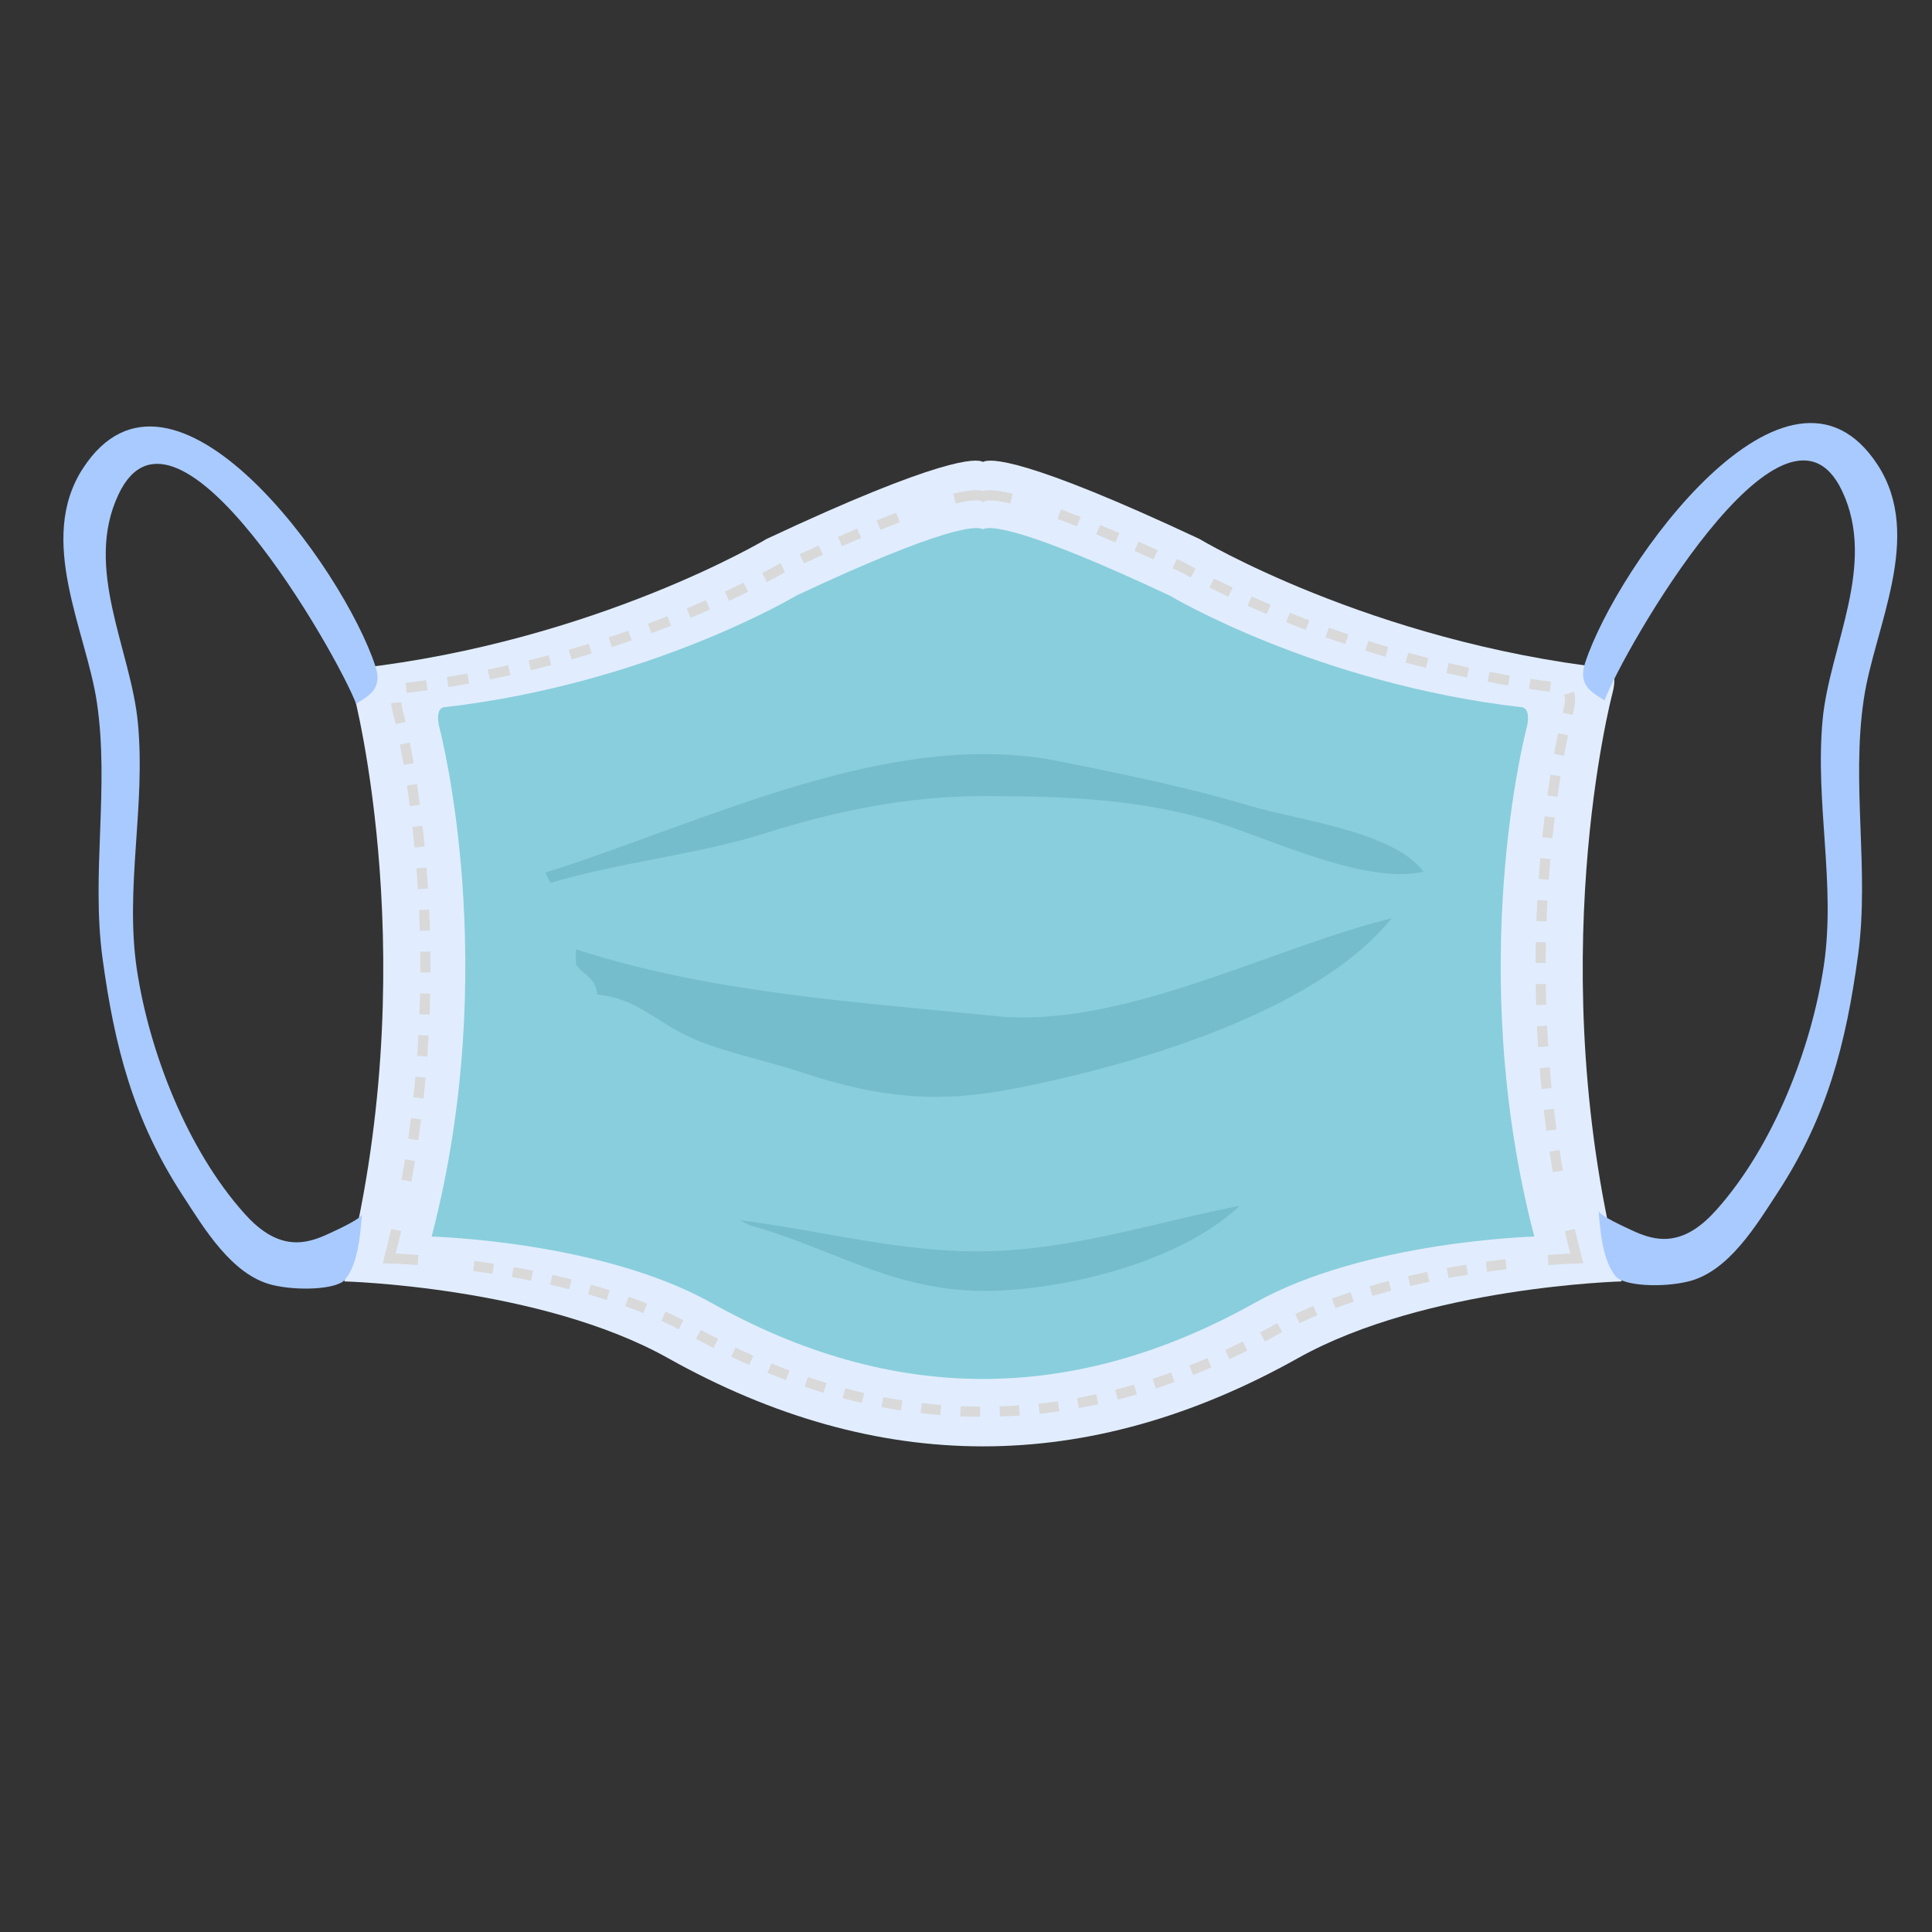 <?xml version="1.0" encoding="utf-8"?>
<!-- Generator: Adobe Illustrator 24.0.2, SVG Export Plug-In . SVG Version: 6.00 Build 0)  -->
<svg version="1.1" id="Layer_1" xmlns="http://www.w3.org/2000/svg" xmlns:xlink="http://www.w3.org/1999/xlink" x="0px" y="0px"
	 viewBox="0 0 512 512" style="enable-background:new 0 0 512 512;" xml:space="preserve">
<rect x="0" y="0" width="512" height="512" fill="#333333" stroke="none"/>
<style type="text/css">
	.st0{fill:#E1EDFF;}
	.st1{fill:none;stroke:#D9D9D9;stroke-width:2.698;stroke-miterlimit:10;}
	.st2{fill:none;stroke:#D9D9D9;stroke-width:2.698;stroke-miterlimit:10;stroke-dasharray:5.548,5.548;}
	.st3{fill:none;stroke:#D9D9D9;stroke-width:2.698;stroke-miterlimit:10;stroke-dasharray:5.548,5.548;}
	.st4{fill:none;stroke:#D9D9D9;stroke-width:2.698;stroke-miterlimit:10;stroke-dasharray:5.216,5.216;}
	.st5{fill:#89CEDC;}
	.st6{fill:#75BDCC;}
	.st7{fill:#A9CAFF;}
</style>
<path class="st0" d="M429.752,339.587c-21.664-83.051-2.475-155.695-2.475-155.695
	c1.712-6.45-1.134-6.774-1.134-6.774c-63.188-7.213-108.32-34.311-108.32-34.311
	c-46.355-21.734-55.511-21.364-57.315-20.393c-1.804-0.972-10.959-1.341-57.316,20.393
	c0,0-45.132,27.098-108.318,34.311c0,0-2.821,0.323-1.133,6.774c0,0,19.189,72.644-2.498,155.695
	c0,0,51.929,1.363,85.777,20.322c55.559,31.121,111.164,31.259,166.977,0
	C377.87,340.95,429.752,339.587,429.752,339.587z"/>
<g>
	<g>
		<path class="st1" d="M410.24,333.924c4.775-0.368,7.631-0.444,7.631-0.444c-0.662-2.515-1.271-5.019-1.855-7.513"
			/>
		<path class="st2" d="M412.869,310.449c-11.722-67.121,2.686-121.726,2.686-121.726
			c1.577-5.987-1.037-6.288-1.037-6.288c-58.748-6.727-100.717-31.905-100.717-31.905
			c-18.235-8.552-30.275-13.421-38.231-16.127"/>
		<path class="st1" d="M268.067,132.152c-4.994-1.232-6.862-0.954-7.558-0.581c-0.697-0.374-2.565-0.652-7.559,0.581"
			/>
		<path class="st3" d="M237.969,137.136c-7.516,2.91-17.496,7.178-30.751,13.395c0,0-41.962,25.177-100.717,31.905
			c0,0-2.607,0.301-1.037,6.288c0,0,15.514,58.798,1.244,129.369"/>
		<path class="st1" d="M105.002,325.968c-0.576,2.494-1.193,4.997-1.855,7.513c0,0,2.856,0.076,7.631,0.444"/>
		<path class="st4" d="M125.561,335.494c16.736,2.258,39.659,6.998,57.312,16.878
			c51.673,28.947,103.373,29.062,155.273,0c20.401-11.422,47.849-15.973,64.642-17.762"/>
	</g>
</g>
<path class="st5" d="M406.607,327.702c-18.703-71.674-2.126-134.4-2.126-134.4
	c1.456-5.572-0.994-5.849-0.994-5.849c-54.518-6.243-93.501-29.617-93.501-29.617
	c-40.021-18.775-47.928-18.45-49.477-17.595c-1.573-0.855-9.456-1.18-49.477,17.595
	c0,0-38.959,23.375-93.522,29.617c0,0-2.428,0.277-0.949,5.849c0,0,16.555,62.727-2.174,134.4
	c0,0,44.831,1.18,74.056,17.525c47.975,26.89,95.949,27.005,144.157,0
	C361.801,328.882,406.607,327.702,406.607,327.702z"/>
<path class="st6" d="M144.514,231.267c43.19-13.688,91.718-38.565,136.458-29.479
	c16.785,3.398,33.64,6.797,50.471,11.836c12.417,3.723,37.919,6.684,45.802,17.388
	c-15.329,3.56-40.6-8.741-55.351-13.248c-19.838-6.035-39.49-6.775-60.923-6.798
	c-20.208-0.023-39.305,3.885-57.94,9.779c-18.52,5.85-38.125,7.561-57.155,13.248L144.514,231.267z"/>
<path class="st6" d="M152.629,251.589c35.999,11.628,74.217,13.895,110.979,17.665
	c33.755,3.49,73.36-18.127,105.198-25.896c-20.507,25.409-70.078,39.259-99.719,45.085
	c-21.156,4.161-36.716,2.358-56.83-4.324c-9.433-3.122-21.271-5.41-29.919-9.48
	c-8.97-4.254-13.848-10.126-24.091-11.074c-0.371-4.579-3.307-4.787-5.619-7.931V251.589z"/>
<path class="st6" d="M195.957,323.355c22.982,2.844,45.155,9.34,69.084,8.115
	c22.288-1.133,43.05-8,63.466-11.906c-15.122,14.265-43.236,21.478-63.466,22.449
	c-27.121,1.272-42.727-10.751-66.38-17.317L195.957,323.355z"/>
<path class="st7" d="M497.61,123.223c12.324,18.96-0.854,42.982-3.675,62.009
	c-3.377,22.496,1.502,45.34-1.504,67.698c-3.19,23.628-8.23,43.004-21.246,62.98
	c-5.665,8.669-13.018,21.04-23.698,23.676c-6.913,1.709-17.157,1.225-19.307-1.341
	c-3.398-4.093-4.046-11.515-4.555-17.388c0.117,1.273,7.607,4.602,8.879,5.204
	c2.59,1.225,5.387,2.219,8.3,2.265c5.827,0.092,10.45-3.63,14.15-7.792
	c14.935-16.761,25.062-42.542,28.369-64.576c3.237-21.548-2.382-43.211-0.301-65.291
	c1.851-19.399,14.498-40.993,5.111-60.646c-15.376-32.252-57.987,42.565-62.933,55.605
	c-2.545-1.849-7.215-3.468-5.157-9.873C428.527,149.697,473.889,86.694,497.61,123.223z"/>
<path class="st7" d="M21.976,124.126c-12.325,18.959,0.854,42.982,3.698,62.009
	c3.353,22.496-1.526,45.34,1.48,67.696c3.19,23.63,8.231,43.004,21.271,62.98
	c5.642,8.671,12.993,21.063,23.698,23.7c6.868,1.688,17.132,1.18,19.284-1.363
	c3.421-4.071,4.046-11.515,4.53-17.388c-0.115,1.272-7.606,4.625-8.877,5.204
	c-2.591,1.225-5.364,2.218-8.278,2.265c-5.827,0.092-10.473-3.631-14.148-7.792
	c-14.96-16.763-25.064-42.542-28.369-64.576c-3.213-21.547,2.382-43.212,0.277-65.315
	c-1.826-19.375-14.473-40.97-5.086-60.623c15.352-32.252,58.009,42.565,62.933,55.629
	c2.545-1.874,7.215-3.491,5.133-9.896C91.059,150.597,45.697,87.618,21.976,124.126z"/>
</svg>
